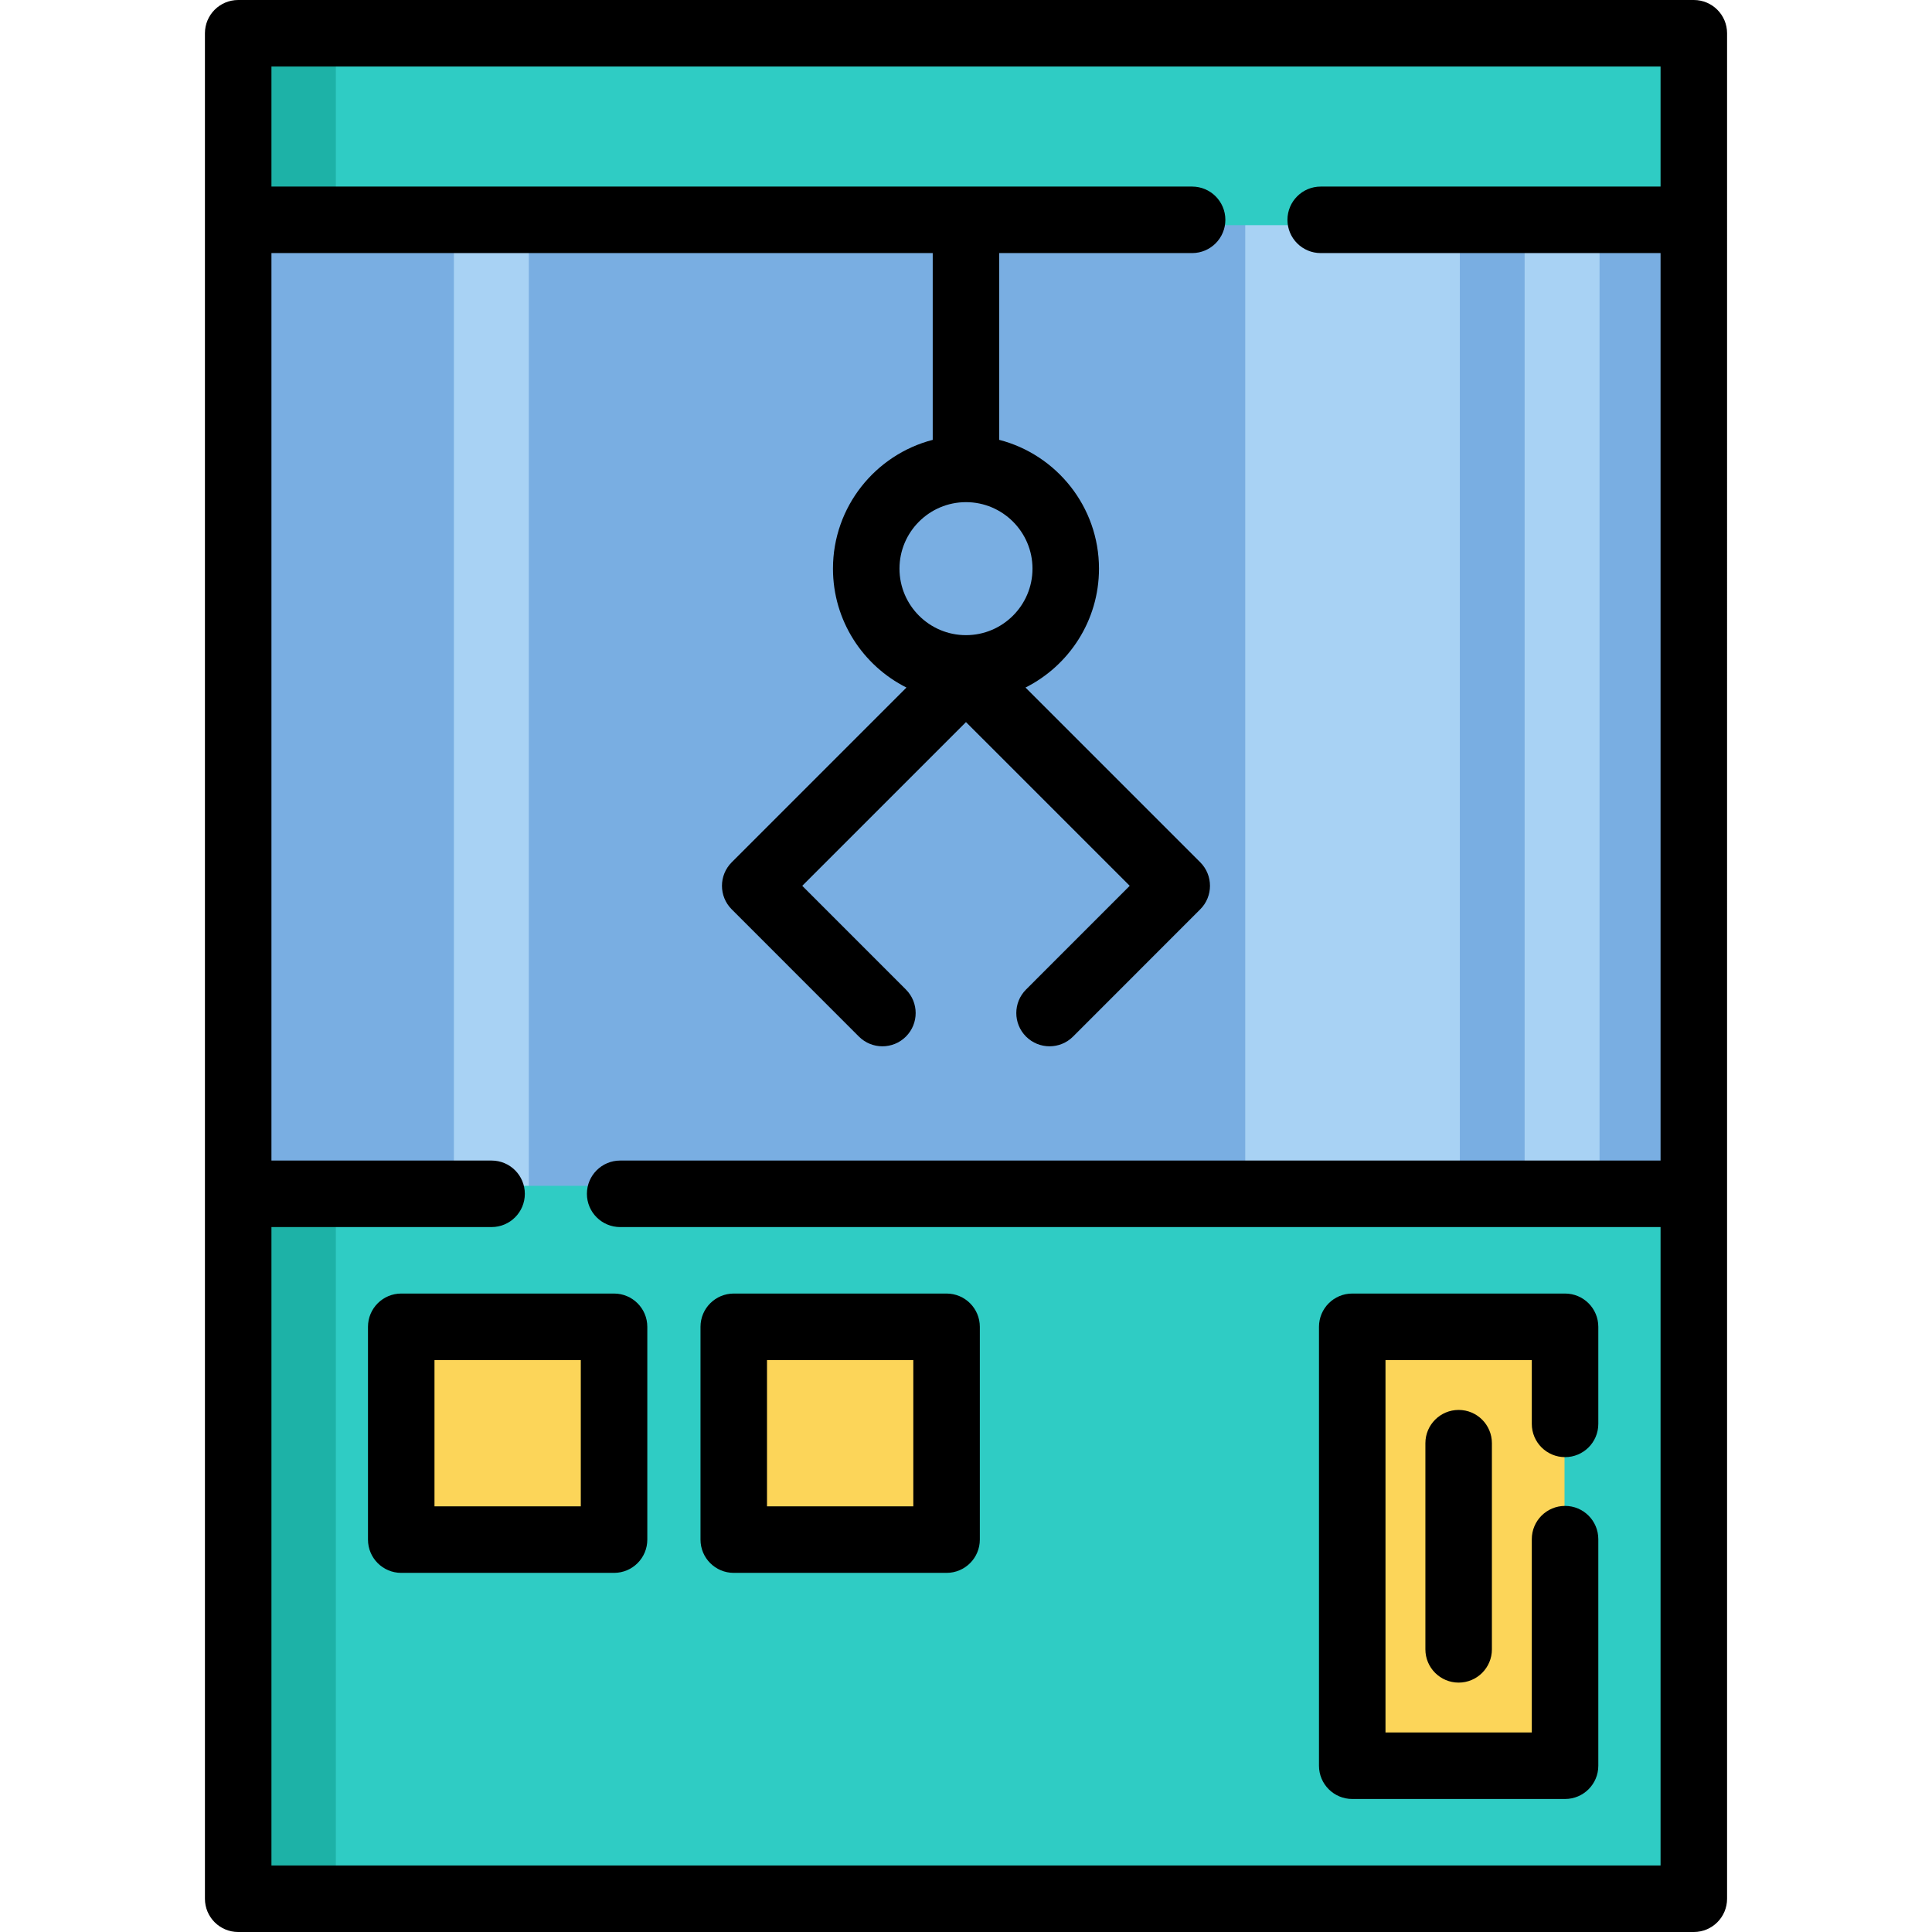 <?xml version="1.0" encoding="iso-8859-1"?>
<!-- Generator: Adobe Illustrator 19.0.0, SVG Export Plug-In . SVG Version: 6.00 Build 0)  -->
<svg version="1.1" id="Layer_1" xmlns="http://www.w3.org/2000/svg" xmlns:xlink="http://www.w3.org/1999/xlink" x="0px" y="0px"
	 viewBox="0 0 512 512" style="enable-background:new 0 0 512 512;" xml:space="preserve">
<rect x="62.974" y="57.905" style="fill:#79AEE2;" width="385.757" height="258.115"/>
<g>
	<rect x="330.002" y="57.905" style="fill:#A8D2F4;" width="56.871" height="258.115"/>
	<rect x="404.04" y="57.905" style="fill:#A8D2F4;" width="19.855" height="258.115"/>
	<rect x="120.286" y="57.905" style="fill:#A8D2F4;" width="19.855" height="258.115"/>
</g>
<g>
	<rect x="62.974" y="10.225" style="fill:#2FCCC4;" width="385.757" height="49.445"/>
	<rect x="62.974" y="314.257" style="fill:#2FCCC4;" width="385.757" height="186.815"/>
</g>
<g>
	<rect x="62.974" y="10.225" style="fill:#1DB2A7;" width="26.027" height="49.445"/>
	<rect x="62.974" y="314.257" style="fill:#1DB2A7;" width="26.027" height="186.815"/>
</g>
<g>
	<rect x="358.214" y="349.508" style="fill:#FCD559;" width="56.398" height="116.326"/>
	<rect x="194.3" y="349.508" style="fill:#FCD559;" width="56.398" height="56.398"/>
	<rect x="106.186" y="349.508" style="fill:#FCD559;" width="56.398" height="56.398"/>
</g>
<path d="M448.878,0H63.122c-4.867,0-8.813,3.946-8.813,8.813v494.375c0,4.867,3.946,8.813,8.813,8.813h385.757
	c4.867,0,8.813-3.946,8.813-8.813V8.813C457.691,3.946,453.745,0,448.878,0z M71.934,494.375v-169.19h58.339
	c4.867,0,8.813-3.946,8.813-8.813c0-4.867-3.946-8.813-8.813-8.813H71.934V67.07h175.248v49.497
	c-15.186,3.923-26.437,17.739-26.437,34.133c0,13.769,7.94,25.71,19.476,31.509l-46.311,46.311
	c-3.442,3.44-3.442,9.019-0.001,12.461l33.704,33.719c3.442,3.443,9.021,3.443,12.463,0.002c3.443-3.442,3.444-9.021,0.002-12.463
	l-27.475-27.488l43.39-43.39l43.391,43.39l-27.475,27.488c-3.44,3.443-3.439,9.022,0.002,12.463c1.72,1.719,3.975,2.579,6.23,2.579
	c2.256,0,4.512-0.861,6.233-2.583l33.704-33.719c3.44-3.442,3.439-9.021-0.001-12.461l-46.311-46.311
	c11.536-5.799,19.476-17.74,19.476-31.509c0-16.394-11.251-30.21-26.437-34.133V67.07h51.117c4.867,0,8.813-3.946,8.813-8.813
	s-3.946-8.813-8.813-8.813H71.934V17.625h368.131v31.819h-90.065c-4.867,0-8.813,3.946-8.813,8.813s3.946,8.813,8.813,8.813h90.065
	v240.49H164.349c-4.867,0-8.813,3.946-8.813,8.813c0,4.867,3.946,8.813,8.813,8.813h275.717v169.19H71.934z M255.997,168.323
	c-9.717,0-17.624-7.907-17.624-17.624c0-9.717,7.907-17.624,17.624-17.624c9.719,0,17.624,7.907,17.624,17.624
	C273.621,160.417,265.714,168.323,255.997,168.323z"/>
<path d="M414.756,342.804h-56.398c-4.867,0-8.813,3.946-8.813,8.813v116.32c0,4.867,3.946,8.813,8.813,8.813h56.398
	c4.867,0,8.813-3.946,8.813-8.813v-60.043c0-4.867-3.946-8.813-8.813-8.813c-4.867,0-8.813,3.946-8.813,8.813v51.231H367.17v-98.695
	h38.773v16.914c0,4.867,3.946,8.813,8.813,8.813c4.867,0,8.813-3.946,8.813-8.813v-25.727
	C423.569,346.75,419.624,342.804,414.756,342.804z"/>
<path d="M377.744,382.46v54.636c0,4.867,3.946,8.813,8.813,8.813c4.867,0,8.813-3.946,8.813-8.813V382.46
	c0-4.867-3.946-8.813-8.813-8.813C381.69,373.647,377.744,377.593,377.744,382.46z"/>
<path d="M250.85,342.804h-56.397c-4.867,0-8.813,3.946-8.813,8.813v56.398c0,4.867,3.946,8.813,8.813,8.813h56.398
	c4.867,0,8.813-3.946,8.813-8.813v-56.398C259.663,346.75,255.717,342.804,250.85,342.804z M242.037,399.202h-38.772v-38.773h38.773
	v38.773H242.037z"/>
<path d="M162.729,342.804h-56.397c-4.867,0-8.813,3.946-8.813,8.813v56.398c0,4.867,3.946,8.813,8.813,8.813h56.398
	c4.867,0,8.813-3.946,8.813-8.813v-56.398C171.541,346.75,167.596,342.804,162.729,342.804z M153.916,399.202h-38.772v-38.773
	h38.773v38.773H153.916z"/>
<g>
</g>
<g>
</g>
<g>
</g>
<g>
</g>
<g>
</g>
<g>
</g>
<g>
</g>
<g>
</g>
<g>
</g>
<g>
</g>
<g>
</g>
<g>
</g>
<g>
</g>
<g>
</g>
<g>
</g>
</svg>
